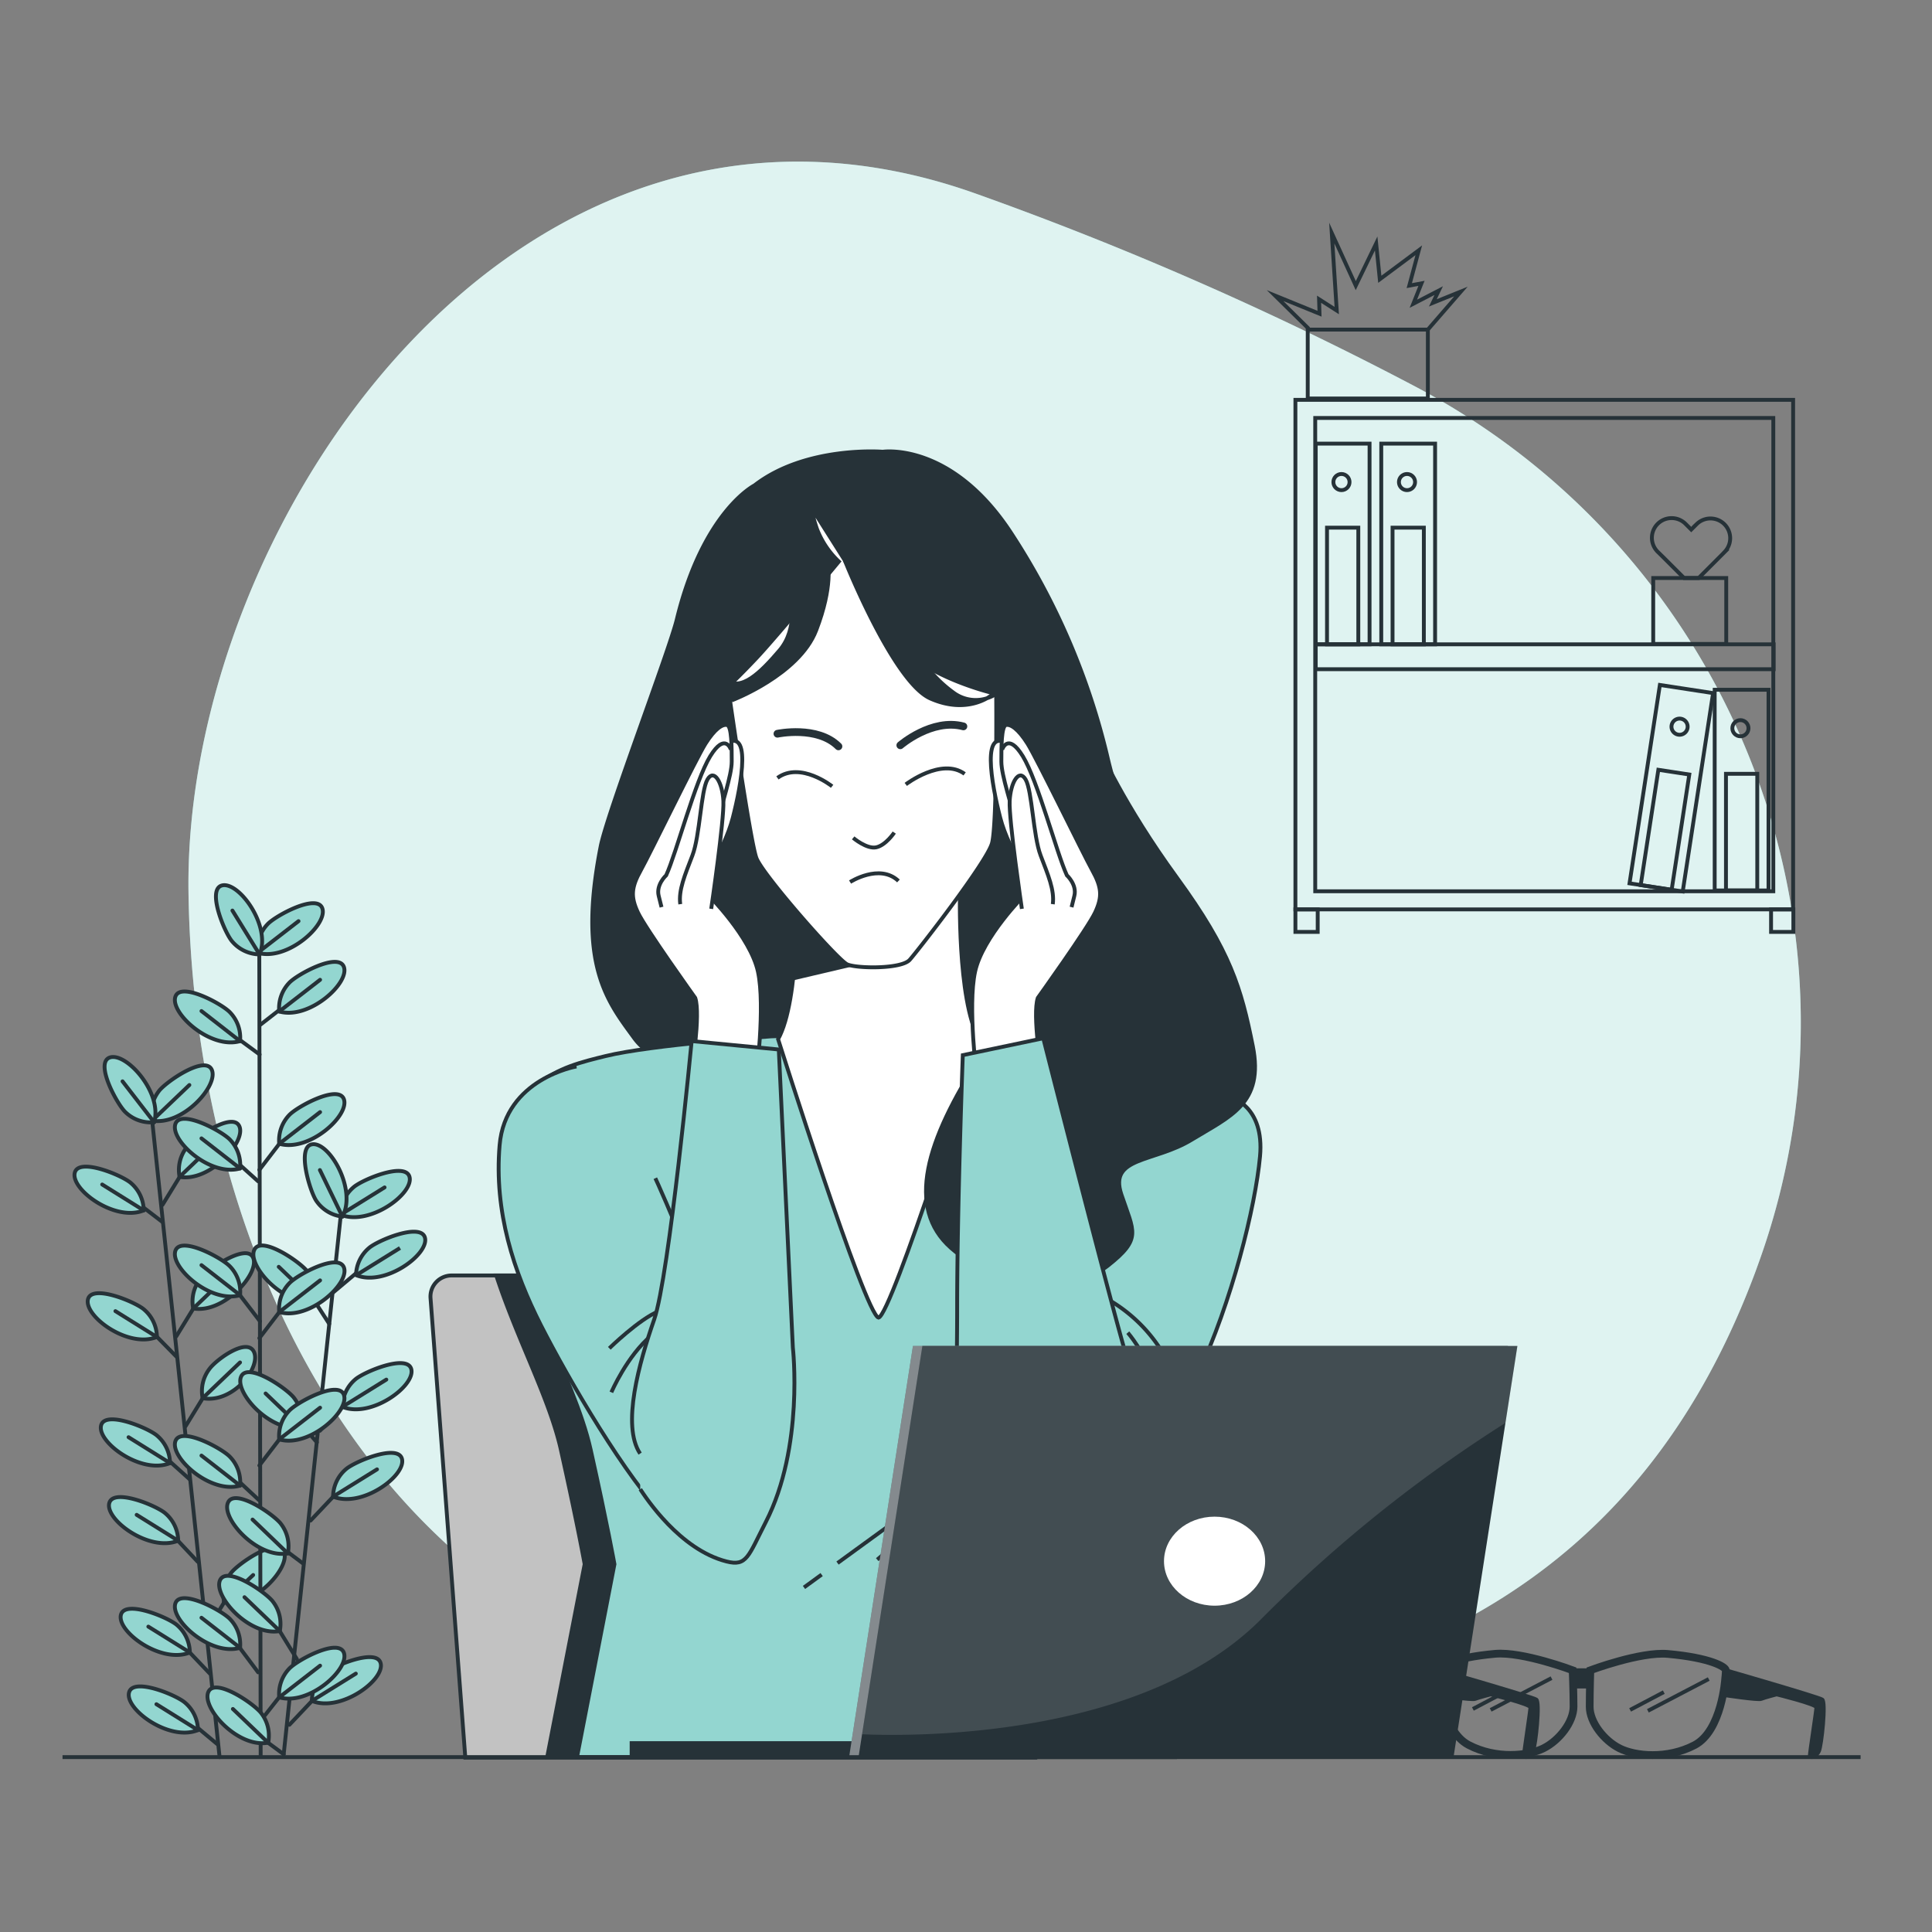 <svg xmlns="http://www.w3.org/2000/svg" viewBox="0 0 500 500"><rect x="0" y="0" width="500" height="500" fill="#808080" stroke="none"/><g id="freepik--background-simple--inject-88"><path d="M455.61,325.49c30.63-86.8-8.21-182.83-89.69-225.64A870.7,870.7,0,0,0,252.23,50C134.27,8.22,47.46,135.46,48.78,230.89S99.15,434.33,219.76,443s200.13-21.21,234.59-114C454.78,327.8,455.2,326.65,455.61,325.49Z" style="fill:#93D6D0"></path><path d="M455.61,325.49c30.63-86.8-8.21-182.83-89.69-225.64A870.7,870.7,0,0,0,252.23,50C134.27,8.22,47.46,135.46,48.78,230.89S99.15,434.33,219.76,443s200.13-21.21,234.59-114C454.78,327.8,455.2,326.65,455.61,325.49Z" style="fill:#fff;opacity:0.7"></path></g><g id="freepik--Plant--inject-88"><line x1="39.49" y1="291.03" x2="56.83" y2="454.75" style="fill:none;stroke:#263238;stroke-linecap:round;stroke-linejoin:round"></line><line x1="54.29" y1="433.11" x2="46.59" y2="425.02" style="fill:none;stroke:#263238;stroke-linecap:round;stroke-linejoin:round"></line><path d="M49.13,427.66a9.47,9.47,0,0,0-3.32-7.09c-2.15-1.91-13.44-6.66-14.51-2.68C30.14,422.21,41.69,430.7,49.13,427.66Z" style="fill:#93D6D0;stroke:#263238;stroke-linejoin:round"></path><line x1="49.13" y1="427.66" x2="38.39" y2="420.97" style="fill:none;stroke:#263238;stroke-linecap:round;stroke-linejoin:round"></line><line x1="56.2" y1="451.35" x2="48.69" y2="445.1" style="fill:none;stroke:#263238;stroke-linecap:round;stroke-linejoin:round"></line><path d="M51.23,447.75a9.45,9.45,0,0,0-3.33-7.09C45.76,438.74,34.47,434,33.4,438,32.23,442.3,43.79,450.79,51.23,447.75Z" style="fill:#93D6D0;stroke:#263238;stroke-linejoin:round"></path><line x1="51.23" y1="447.75" x2="40.48" y2="441.05" style="fill:none;stroke:#263238;stroke-linecap:round;stroke-linejoin:round"></line><line x1="49.07" y1="382.83" x2="41.48" y2="376" style="fill:none;stroke:#263238;stroke-linecap:round;stroke-linejoin:round"></line><path d="M44,378.65a9.45,9.45,0,0,0-3.33-7.09c-2.14-1.92-13.43-6.67-14.5-2.69C25,373.19,36.58,381.69,44,378.65Z" style="fill:#93D6D0;stroke:#263238;stroke-linejoin:round"></path><line x1="44.02" y1="378.65" x2="33.27" y2="371.95" style="fill:none;stroke:#263238;stroke-linecap:round;stroke-linejoin:round"></line><line x1="51.18" y1="404.19" x2="43.57" y2="396.09" style="fill:none;stroke:#263238;stroke-linecap:round;stroke-linejoin:round"></line><path d="M46.11,398.73a9.45,9.45,0,0,0-3.32-7.08C40.64,389.73,29.36,385,28.28,389,27.12,393.28,38.67,401.77,46.11,398.73Z" style="fill:#93D6D0;stroke:#263238;stroke-linejoin:round"></path><line x1="46.11" y1="398.73" x2="35.37" y2="392.04" style="fill:none;stroke:#263238;stroke-linecap:round;stroke-linejoin:round"></line><line x1="45.69" y1="351.13" x2="38.07" y2="343.37" style="fill:none;stroke:#263238;stroke-linecap:round;stroke-linejoin:round"></line><path d="M40.61,346a9.46,9.46,0,0,0-3.32-7.09c-2.15-1.92-13.44-6.66-14.51-2.69C21.62,340.57,33.17,349.06,40.61,346Z" style="fill:#93D6D0;stroke:#263238;stroke-linejoin:round"></path><line x1="40.61" y1="346.02" x2="29.87" y2="339.32" style="fill:none;stroke:#263238;stroke-linecap:round;stroke-linejoin:round"></line><line x1="42.02" y1="316.24" x2="34.65" y2="310.6" style="fill:none;stroke:#263238;stroke-linecap:round;stroke-linejoin:round"></line><path d="M37.19,313.25a9.46,9.46,0,0,0-3.32-7.09c-2.15-1.92-13.44-6.67-14.51-2.69C18.2,307.79,29.75,316.29,37.19,313.25Z" style="fill:#93D6D0;stroke:#263238;stroke-linejoin:round"></path><line x1="37.19" y1="313.25" x2="26.45" y2="306.55" style="fill:none;stroke:#263238;stroke-linecap:round;stroke-linejoin:round"></line><line x1="53.55" y1="421.96" x2="59.9" y2="411.6" style="fill:none;stroke:#263238;stroke-linecap:round;stroke-linejoin:round"></line><path d="M58,414.71a9.46,9.46,0,0,1,1.79-7.62c1.71-2.32,11.77-9.3,13.64-5.63C75.42,405.45,65.87,416.15,58,414.71Z" style="fill:#93D6D0;stroke:#263238;stroke-linejoin:round"></path><line x1="57.96" y1="414.71" x2="65.52" y2="407.61" style="fill:none;stroke:#263238;stroke-linecap:round;stroke-linejoin:round"></line><line x1="48.03" y1="369.1" x2="54.38" y2="358.74" style="fill:none;stroke:#263238;stroke-linecap:round;stroke-linejoin:round"></line><path d="M52.44,361.85a9.44,9.44,0,0,1,1.8-7.62c1.7-2.32,9.57-8.12,11.44-4.45C67.71,353.77,60.35,363.29,52.44,361.85Z" style="fill:#93D6D0;stroke:#263238;stroke-linejoin:round"></path><line x1="52.44" y1="361.85" x2="62.12" y2="352.6" style="fill:none;stroke:#263238;stroke-linecap:round;stroke-linejoin:round"></line><line x1="45.61" y1="345.87" x2="51.96" y2="335.51" style="fill:none;stroke:#263238;stroke-linecap:round;stroke-linejoin:round"></line><path d="M50,338.62A9.46,9.46,0,0,1,51.81,331c1.7-2.32,11.77-9.29,13.64-5.63C67.48,329.36,57.93,340.06,50,338.62Z" style="fill:#93D6D0;stroke:#263238;stroke-linejoin:round"></path><line x1="50.02" y1="338.62" x2="59.7" y2="329.37" style="fill:none;stroke:#263238;stroke-linecap:round;stroke-linejoin:round"></line><line x1="42.05" y1="311.82" x2="48.4" y2="301.46" style="fill:none;stroke:#263238;stroke-linecap:round;stroke-linejoin:round"></line><path d="M46.47,304.57A9.46,9.46,0,0,1,48.26,297c1.7-2.32,11.76-9.3,13.63-5.63C63.93,295.31,54.38,306,46.47,304.57Z" style="fill:#93D6D0;stroke:#263238;stroke-linejoin:round"></path><line x1="46.47" y1="304.57" x2="56.14" y2="295.32" style="fill:none;stroke:#263238;stroke-linecap:round;stroke-linejoin:round"></line><path d="M39.33,290a9.46,9.46,0,0,1,1.79-7.62c1.71-2.31,11.77-9.29,13.64-5.62C56.79,280.79,47.24,291.48,39.33,290Z" style="fill:#93D6D0;stroke:#263238;stroke-linejoin:round"></path><line x1="39.33" y1="290.04" x2="49.01" y2="280.8" style="fill:none;stroke:#263238;stroke-linecap:round;stroke-linejoin:round"></line><path d="M39.89,290.44a9.46,9.46,0,0,1-7.39-2.58c-2.12-1.93-8-12.67-4.16-14.15C32.52,272.11,42.15,282.73,39.89,290.44Z" style="fill:#93D6D0;stroke:#263238;stroke-linejoin:round"></path><line x1="39.89" y1="290.44" x2="31.71" y2="279.85" style="fill:none;stroke:#263238;stroke-linecap:round;stroke-linejoin:round"></line><line x1="67.1" y1="243.43" x2="67.46" y2="454.56" style="fill:none;stroke:#263238;stroke-linecap:round;stroke-linejoin:round"></line><line x1="88.1" y1="315.35" x2="73.42" y2="454" style="fill:none;stroke:#263238;stroke-linecap:round;stroke-linejoin:round"></line><line x1="73.42" y1="454" x2="69.41" y2="451.04" style="fill:none;stroke:#263238;stroke-linecap:round;stroke-linejoin:round"></line><path d="M69.41,451a9.44,9.44,0,0,0-1.8-7.62c-1.7-2.31-11.77-9.28-13.64-5.61C51.94,441.8,61.5,452.49,69.41,451Z" style="fill:#93D6D0;stroke:#263238;stroke-linejoin:round"></path><line x1="69.41" y1="451.04" x2="60.27" y2="442.28" style="fill:none;stroke:#263238;stroke-linecap:round;stroke-linejoin:round"></line><line x1="78.43" y1="404.63" x2="72.53" y2="400.21" style="fill:none;stroke:#263238;stroke-linecap:round;stroke-linejoin:round"></line><path d="M74.49,402a9.48,9.48,0,0,0-1.79-7.63c-1.7-2.31-11.77-9.28-13.64-5.61C57,392.78,66.59,403.47,74.49,402Z" style="fill:#93D6D0;stroke:#263238;stroke-linejoin:round"></path><line x1="74.49" y1="402.03" x2="65.36" y2="393.26" style="fill:none;stroke:#263238;stroke-linecap:round;stroke-linejoin:round"></line><line x1="76.83" y1="429.36" x2="70.47" y2="419" style="fill:none;stroke:#263238;stroke-linecap:round;stroke-linejoin:round"></line><path d="M72.41,422.11a9.46,9.46,0,0,0-1.79-7.62c-1.71-2.31-11.78-9.29-13.64-5.62C55,412.87,64.5,423.56,72.41,422.11Z" style="fill:#93D6D0;stroke:#263238;stroke-linejoin:round"></path><line x1="72.41" y1="422.11" x2="63.27" y2="413.35" style="fill:none;stroke:#263238;stroke-linecap:round;stroke-linejoin:round"></line><line x1="82.01" y1="373.28" x2="75.94" y2="366.28" style="fill:none;stroke:#263238;stroke-linecap:round;stroke-linejoin:round"></line><path d="M77.88,369.39a9.46,9.46,0,0,0-1.79-7.62c-1.71-2.31-11.78-9.28-13.64-5.61C60.42,360.15,70,370.84,77.88,369.39Z" style="fill:#93D6D0;stroke:#263238;stroke-linejoin:round"></path><line x1="77.88" y1="369.39" x2="68.74" y2="360.63" style="fill:none;stroke:#263238;stroke-linecap:round;stroke-linejoin:round"></line><line x1="85.2" y1="342.61" x2="79.34" y2="333.51" style="fill:none;stroke:#263238;stroke-linecap:round;stroke-linejoin:round"></line><path d="M81.28,336.62A9.46,9.46,0,0,0,79.49,329c-1.71-2.32-11.78-9.29-13.64-5.62C63.82,327.37,73.37,338.06,81.28,336.62Z" style="fill:#93D6D0;stroke:#263238;stroke-linejoin:round"></path><line x1="81.28" y1="336.62" x2="72.14" y2="327.85" style="fill:none;stroke:#263238;stroke-linecap:round;stroke-linejoin:round"></line><line x1="74.9" y1="446.37" x2="83.25" y2="437.54" style="fill:none;stroke:#263238;stroke-linecap:round;stroke-linejoin:round"></line><path d="M80.71,440.19A9.45,9.45,0,0,1,84,433.1c2.14-1.92,13.43-6.68,14.5-2.7C99.71,434.72,88.16,443.22,80.71,440.19Z" style="fill:#93D6D0;stroke:#263238;stroke-linejoin:round"></path><line x1="80.71" y1="440.19" x2="92.09" y2="433.13" style="fill:none;stroke:#263238;stroke-linecap:round;stroke-linejoin:round"></line><line x1="80.39" y1="393.51" x2="88.74" y2="384.68" style="fill:none;stroke:#263238;stroke-linecap:round;stroke-linejoin:round"></line><path d="M86.2,387.32a9.47,9.47,0,0,1,3.32-7.09c2.15-1.91,13.43-6.67,14.5-2.69C105.19,381.86,93.64,390.36,86.2,387.32Z" style="fill:#93D6D0;stroke:#263238;stroke-linejoin:round"></path><line x1="86.2" y1="387.32" x2="97.57" y2="380.27" style="fill:none;stroke:#263238;stroke-linecap:round;stroke-linejoin:round"></line><line x1="82.8" y1="370.28" x2="91.15" y2="361.45" style="fill:none;stroke:#263238;stroke-linecap:round;stroke-linejoin:round"></line><path d="M88.61,364.09A9.47,9.47,0,0,1,91.93,357c2.15-1.91,13.43-6.67,14.5-2.69C107.6,358.63,96.05,367.13,88.61,364.09Z" style="fill:#93D6D0;stroke:#263238;stroke-linejoin:round"></path><line x1="88.61" y1="364.09" x2="99.98" y2="357.04" style="fill:none;stroke:#263238;stroke-linecap:round;stroke-linejoin:round"></line><line x1="86.23" y1="334.48" x2="94.68" y2="327.39" style="fill:none;stroke:#263238;stroke-linecap:round;stroke-linejoin:round"></line><path d="M92.14,330A9.45,9.45,0,0,1,95.47,323c2.14-1.92,13.42-6.67,14.5-2.7C111.14,324.57,99.59,333.07,92.14,330Z" style="fill:#93D6D0;stroke:#263238;stroke-linejoin:round"></path><line x1="92.14" y1="330.04" x2="103.52" y2="322.98" style="fill:#93D6D0;stroke:#263238;stroke-linejoin:round"></line><path d="M88.15,314.36a9.45,9.45,0,0,1,3.33-7.09c2.14-1.92,13.42-6.68,14.5-2.7C107.15,308.89,95.6,317.39,88.15,314.36Z" style="fill:#93D6D0;stroke:#263238;stroke-linejoin:round"></path><line x1="88.15" y1="314.36" x2="99.53" y2="307.3" style="fill:none;stroke:#263238;stroke-linecap:round;stroke-linejoin:round"></line><path d="M88.62,314.86a9.46,9.46,0,0,1-6.7-4c-1.68-2.34-5.23-14.06-1.16-14.71C85.18,295.4,92.42,307.78,88.62,314.86Z" style="fill:#93D6D0;stroke:#263238;stroke-linejoin:round"></path><line x1="88.62" y1="314.86" x2="82.79" y2="302.81" style="fill:none;stroke:#263238;stroke-linecap:round;stroke-linejoin:round"></line><line x1="66.8" y1="432.79" x2="59.88" y2="423.55" style="fill:none;stroke:#263238;stroke-linecap:round;stroke-linejoin:round"></line><path d="M62.13,426.45a9.45,9.45,0,0,0-2.57-7.4c-1.93-2.12-12.67-8-14.14-4.18C43.81,419.05,54.42,428.7,62.13,426.45Z" style="fill:#93D6D0;stroke:#263238;stroke-linejoin:round"></path><line x1="62.13" y1="426.45" x2="52.14" y2="418.67" style="fill:none;stroke:#263238;stroke-linecap:round;stroke-linejoin:round"></line><line x1="67.04" y1="388.24" x2="59.88" y2="381.58" style="fill:none;stroke:#263238;stroke-linecap:round;stroke-linejoin:round"></line><path d="M62.13,384.47a9.42,9.42,0,0,0-2.57-7.39c-1.93-2.13-12.67-8-14.14-4.18C43.81,377.08,54.42,386.72,62.13,384.47Z" style="fill:#93D6D0;stroke:#263238;stroke-linejoin:round"></path><line x1="62.13" y1="384.47" x2="52.14" y2="376.7" style="fill:none;stroke:#263238;stroke-linecap:round;stroke-linejoin:round"></line><line x1="67.28" y1="341.94" x2="59.88" y2="332.3" style="fill:none;stroke:#263238;stroke-linecap:round;stroke-linejoin:round"></line><path d="M62.13,335.19a9.42,9.42,0,0,0-2.57-7.39c-1.93-2.13-12.67-8-14.14-4.18C43.81,327.8,54.42,337.44,62.13,335.19Z" style="fill:#93D6D0;stroke:#263238;stroke-linejoin:round"></path><line x1="62.13" y1="335.19" x2="52.14" y2="327.42" style="fill:none;stroke:#263238;stroke-linecap:round;stroke-linejoin:round"></line><line x1="66.8" y1="305.72" x2="59.88" y2="299.49" style="fill:none;stroke:#263238;stroke-linecap:round;stroke-linejoin:round"></line><path d="M62.13,302.39a9.45,9.45,0,0,0-2.57-7.4c-1.93-2.13-12.67-8-14.14-4.18C43.81,295,54.42,304.64,62.13,302.39Z" style="fill:#93D6D0;stroke:#263238;stroke-linejoin:round"></path><line x1="62.13" y1="302.39" x2="52.14" y2="294.61" style="fill:none;stroke:#263238;stroke-linecap:round;stroke-linejoin:round"></line><line x1="67.19" y1="272.9" x2="60.03" y2="267.64" style="fill:none;stroke:#263238;stroke-linecap:round;stroke-linejoin:round"></line><path d="M62.13,269.44a9.45,9.45,0,0,0-2.57-7.4c-1.93-2.13-12.67-8-14.14-4.18C43.81,262,54.42,271.69,62.13,269.44Z" style="fill:#93D6D0;stroke:#263238;stroke-linejoin:round"></path><line x1="62.13" y1="269.44" x2="52.14" y2="261.66" style="fill:none;stroke:#263238;stroke-linecap:round;stroke-linejoin:round"></line><line x1="68.55" y1="443.94" x2="74.51" y2="436.37" style="fill:none;stroke:#263238;stroke-linecap:round;stroke-linejoin:round"></line><path d="M72.26,439.27a9.49,9.49,0,0,1,2.57-7.4c1.94-2.13,12.67-8,14.15-4.18C90.59,431.87,80,441.52,72.26,439.27Z" style="fill:#93D6D0;stroke:#263238;stroke-linejoin:round"></path><line x1="72.26" y1="439.27" x2="82.84" y2="431.07" style="fill:none;stroke:#263238;stroke-linecap:round;stroke-linejoin:round"></line><line x1="67.12" y1="379.26" x2="74.51" y2="369.61" style="fill:none;stroke:#263238;stroke-linecap:round;stroke-linejoin:round"></line><path d="M72.26,372.51a9.49,9.49,0,0,1,2.57-7.4c1.94-2.13,12.67-8,14.15-4.18C90.59,365.11,80,374.76,72.26,372.51Z" style="fill:#93D6D0;stroke:#263238;stroke-linejoin:round"></path><line x1="72.26" y1="372.51" x2="82.84" y2="364.31" style="fill:none;stroke:#263238;stroke-linecap:round;stroke-linejoin:round"></line><line x1="67.12" y1="346.31" x2="74.51" y2="336.66" style="fill:none;stroke:#263238;stroke-linecap:round;stroke-linejoin:round"></line><path d="M72.26,339.56a9.49,9.49,0,0,1,2.57-7.4C76.77,330,87.5,324.14,89,328,90.59,332.16,80,341.81,72.26,339.56Z" style="fill:#93D6D0;stroke:#263238;stroke-linejoin:round"></path><line x1="72.26" y1="339.56" x2="82.84" y2="331.36" style="fill:none;stroke:#263238;stroke-linecap:round;stroke-linejoin:round"></line><line x1="67.12" y1="302.76" x2="74.51" y2="293.11" style="fill:none;stroke:#263238;stroke-linecap:round;stroke-linejoin:round"></line><path d="M72.26,296a9.49,9.49,0,0,1,2.57-7.4c1.94-2.13,12.67-8,14.15-4.18C90.59,288.61,80,298.26,72.26,296Z" style="fill:#93D6D0;stroke:#263238;stroke-linejoin:round"></path><line x1="72.26" y1="296.01" x2="82.84" y2="287.81" style="fill:none;stroke:#263238;stroke-linecap:round;stroke-linejoin:round"></line><line x1="67.43" y1="265.17" x2="74.68" y2="259.52" style="fill:none;stroke:#263238;stroke-linecap:round;stroke-linejoin:round"></line><path d="M72.26,261.77a9.49,9.49,0,0,1,2.57-7.4c1.94-2.13,12.67-8,14.15-4.18C90.59,254.37,80,264,72.26,261.77Z" style="fill:#93D6D0;stroke:#263238;stroke-linejoin:round"></path><line x1="72.26" y1="261.77" x2="82.84" y2="253.57" style="fill:none;stroke:#263238;stroke-linecap:round;stroke-linejoin:round"></line><path d="M66.67,246.58a9.46,9.46,0,0,1,2.57-7.39c1.94-2.13,12.67-8,14.15-4.18C85,239.19,74.39,248.83,66.67,246.58Z" style="fill:#93D6D0;stroke:#263238;stroke-linejoin:round"></path><line x1="66.67" y1="246.58" x2="77.26" y2="238.39" style="fill:none;stroke:#263238;stroke-linecap:round;stroke-linejoin:round"></line><path d="M67.19,247a9.48,9.48,0,0,1-7.09-3.34c-1.91-2.14-6.65-13.44-2.67-14.5C61.76,228,70.24,239.6,67.19,247Z" style="fill:#93D6D0;stroke:#263238;stroke-linejoin:round"></path><line x1="67.19" y1="247.04" x2="60.15" y2="235.65" style="fill:none;stroke:#263238;stroke-linecap:round;stroke-linejoin:round"></line></g><g id="freepik--Character--inject-88"><path d="M267.7,454.87H120.42l-9-118.89a5.47,5.47,0,0,1,5.46-5.89h136.3a5.48,5.48,0,0,1,5.46,5.07l9,119.58Z" style="fill:#c2c2c2;stroke:#263238;stroke-miterlimit:10"></path><path d="M141.61,454.74l9.7-49.93s-1.82-10.19-6.15-29.6c-2.95-13.22-11.28-28.46-16.73-45.12H253.21a5.48,5.48,0,0,1,5.46,5.07l9,119.58Z" style="fill:#263238;stroke:#263238;stroke-miterlimit:10"></path><path d="M286.66,196.15a182.46,182.46,0,0,0-25-58.24c-15.51-23.68-33.2-21-33.2-21s-19.87-1.63-33.21,8.71c0,0-13.28,6.7-20.1,34.73-2,8.15-18,50.08-19.7,58.73-6.06,30.69,1.76,40.11,8.71,49.63,7.4,10.12,28.1,9.87,28.1,9.87l36.2-1.91s73.48,7.9,74.3-9S289.38,208.13,286.66,196.15Z" style="fill:#263238;stroke:#263238;stroke-miterlimit:10"></path><path d="M152.87,375.21c4.33,19.41,6.15,29.6,6.15,29.6l-9.69,49.93H304l-9.7-49.93s1.82-10.19,6.15-29.6,20.27-43.18,21.64-69.39-13.67-29.6-25.51-32.51-42.83-5.1-42.83-5.1l-27.1-1-27.11,1s-31,2.19-42.82,5.1-26.88,6.31-25.51,32.51S148.55,355.8,152.87,375.21Z" style="fill:#93D6D0;stroke:#263238;stroke-miterlimit:10"></path><path d="M248.44,230.12l-21.11,8.49-21.11-8.49s.81,28.63-4.85,38.82c0,0,22.56,71.34,26,72.07,3.4-.73,26-72.07,26-72.07C247.63,258.75,248.44,230.12,248.44,230.12Z" style="fill:#fff;stroke:#263238;stroke-miterlimit:10"></path><polygon points="228.37 247.77 205.84 253.07 206.22 230.12 228.37 247.77" style="fill:#263238;stroke:#263238;stroke-miterlimit:10"></polygon><path d="M217.1,145.33s-16.17,19.52-21.34,25-7.35,7.35-7.35,7.35,5.71,40,7.35,44.37,21.06,26.44,23.51,27.53,14,1.27,16.17-1.18,19.92-25.26,21.28-30.16,1.09-38.65,1.09-38.65-19.59-4.36-26.67-14.7S218.62,145,218.62,145l-8.44-13.33s-.41.24,1.22,5.14A22.81,22.81,0,0,0,217.1,145.33Z" style="fill:#fff;stroke:#263238;stroke-miterlimit:10"></path><path d="M189.34,181.27s17.44-6.58,21.89-18.15,3-17.32,3-17.32l-9.62,8.6s2,8.19-2.85,13.88-10.14,11-14,7.48" style="fill:#263238;stroke:#263238;stroke-miterlimit:10"></path><path d="M218.62,145s12.54,31.49,22.14,35.76,15.66-.71,15.66-.71l1.39-.48a9.63,9.63,0,0,1-11.17-.41c-5.88-4.27-9.79-10.14-10.86-14.59" style="fill:#263238;stroke:#263238;stroke-miterlimit:10"></path><path d="M215.35,203.5s-8.16-6.53-14.15-2.18" style="fill:none;stroke:#263238;stroke-miterlimit:10"></path><path d="M234.41,203s9.25-7.07,15.24-2.72" style="fill:none;stroke:#263238;stroke-miterlimit:10"></path><path d="M201.2,189.89s10.34-2.18,15.79,3.27" style="fill:none;stroke:#263238;stroke-linecap:round;stroke-miterlimit:10;stroke-width:2px"></path><path d="M233,192.88s8.17-7.07,16.33-4.89" style="fill:none;stroke:#263238;stroke-linecap:round;stroke-miterlimit:10;stroke-width:2px"></path><path d="M220.8,216.84s3.53,3,6,2.44,4.63-3.81,4.63-3.81" style="fill:none;stroke:#263238;stroke-miterlimit:10"></path><path d="M220,228.27s7.62-4.9,12.52-.28" style="fill:none;stroke:#263238;stroke-miterlimit:10"></path><path d="M318.57,284s8.73,2.19,7.52,15.29-7.28,37.61-16.26,56.78-19.65,32.52-23.78,36.16-17-6.07-17-6.07-17.23-32.76-6.07-56.05,26.45-38.83,33-45.86S318.57,284,318.57,284Z" style="fill:#93D6D0;stroke:#263238;stroke-miterlimit:10"></path><path d="M270.88,219s-3,32.66-17.15,54.44-19.32,39.19-7.62,49.53,31.57,11.7,40.55,4.63,6.81-8.71,3.54-18.51,8.44-8.16,18.24-14.15,18.78-9.26,15.78-24.23-5.71-24.49-19.6-43.54-20.14-33.48-20.14-33.48" style="fill:#263238;stroke:#263238;stroke-miterlimit:10"></path><path d="M268.82,232.06s-7.76-11.89-9.95-20.39-5.33-25,2.92-18.44,15.53,31.55,14.31,33.25S268.82,232.06,268.82,232.06Z" style="fill:#fff;stroke:#263238;stroke-miterlimit:10"></path><path d="M268.58,258.26c-1.46,4.37,1,19.17,1,19.17l-16.74,1.7s-2.43-18.68-.49-27.66,12.86-19.9,12.86-19.9-.48-10.67-1.94-17-4.12-13.83-4.12-17.47,0-9.22,1.21-9.47,3.15,1,5.58,4.86,14.32,28.39,16.74,32.75,2.67,6.8.73,10.92S268.58,258.26,268.58,258.26Z" style="fill:#fff;stroke:#263238;stroke-miterlimit:10"></path><path d="M264.46,235.21s-3.4-23.05-3.16-27.9,2.43-8.5,4.13-5.58,1.94,14.56,3.88,19.65,3.64,9,3.15,12.62" style="fill:#fff;stroke:#263238;stroke-miterlimit:10"></path><path d="M259.36,194s1.46-4.61,5.34,1.7,8.73,25,11.4,30.82c0,0,2.67,2.42,1.94,5.33l-.72,2.92" style="fill:none;stroke:#263238;stroke-miterlimit:10"></path><path d="M179.69,232.06s7.76-11.89,9.95-20.39,5.34-25-2.91-18.44-15.53,31.55-14.32,33.25S179.69,232.06,179.69,232.06Z" style="fill:#fff;stroke:#263238;stroke-miterlimit:10"></path><path d="M179.93,258.26c1.46,4.37-1,19.17-1,19.17l16.74,1.7s2.43-18.68.49-27.66-12.86-19.9-12.86-19.9.48-10.67,1.94-17,4.13-13.83,4.13-17.47,0-9.22-1.22-9.47-3.15,1-5.58,4.86-14.31,28.39-16.74,32.75-2.67,6.8-.73,10.92S179.93,258.26,179.93,258.26Z" style="fill:#fff;stroke:#263238;stroke-miterlimit:10"></path><path d="M184.06,235.21s3.39-23.05,3.15-27.9-2.42-8.5-4.12-5.58-1.94,14.56-3.89,19.65-3.64,9-3.15,12.62" style="fill:#fff;stroke:#263238;stroke-miterlimit:10"></path><path d="M189.15,194s-1.45-4.61-5.34,1.7-8.73,25-11.4,30.82c0,0-2.67,2.42-1.94,5.33l.73,2.92" style="fill:none;stroke:#263238;stroke-miterlimit:10"></path><path d="M295.51,376.43c-3.64,12.86-16,22.33-21.83,24.51s-20.39-9-23.78-21.84-2.19-15-2.19-40.76,1.46-65.27,1.46-65.27L270,268.7s19.41,76.43,22.32,84.92a111,111,0,0,1,3.88,13.59" style="fill:#93D6D0;stroke:#263238;stroke-miterlimit:10"></path><path d="M149.2,276s-18.44,3.15-19.9,20.38S132.94,329.12,140,343s22.32,40,32.51,50,14.8-6.31,15.29-27.17-18.2-60.91-18.2-60.91" style="fill:#93D6D0;stroke:#263238;stroke-miterlimit:10"></path><path d="M158.22,360.33s4-9.37,10.37-14.72" style="fill:none;stroke:#263238;stroke-miterlimit:10"></path><path d="M157.69,348.94s7.72-7.53,12.68-9.55" style="fill:none;stroke:#263238;stroke-miterlimit:10"></path><path d="M165.7,385.41C167.15,387.6,175.88,401,188,404.1c5.28,1.35,5.63-1.29,10.19-10.2,9.95-19.41,7-45.13,7-45.13l-3.64-77.16L179,269.43s-5.82,60.9-9.7,72.06-8.5,27.42-3.64,34.7" style="fill:#93D6D0;stroke:#263238;stroke-miterlimit:10"></path><path d="M287.75,336.88a39.76,39.76,0,0,1,15.53,17.72" style="fill:none;stroke:#263238;stroke-miterlimit:10"></path><path d="M291.87,344.89s4.62,5.34,5.83,10.92" style="fill:none;stroke:#263238;stroke-miterlimit:10"></path><line x1="216.75" y1="404.52" x2="237.25" y2="389.61" style="fill:none;stroke:#263238;stroke-miterlimit:10"></line><line x1="208.07" y1="410.83" x2="212.64" y2="407.5" style="fill:none;stroke:#263238;stroke-miterlimit:10"></line><line x1="241.79" y1="391.12" x2="227.02" y2="403.63" style="fill:none;stroke:#263238;stroke-miterlimit:10"></line></g><g id="freepik--Shelf--inject-88"><path d="M335.25,103.48V235.35H464.06V103.48Z" style="fill:none;stroke:#263238;stroke-miterlimit:10"></path><path d="M340.38,108.17V230.66H458.93V108.17Z" style="fill:none;stroke:#263238;stroke-miterlimit:10"></path><rect x="340.51" y="166.75" width="118.51" height="6.44" style="fill:none;stroke:#263238;stroke-miterlimit:10"></rect><path d="M446.4,142.79l-1.47,1.47-5.32,5.33h-3.78l-5.32-5.32L429,142.79a5.1,5.1,0,0,1,7.22-7.21l1.47,1.47,1.47-1.47a5.1,5.1,0,0,1,7.21,7.21Z" style="fill:none;stroke:#263238;stroke-miterlimit:10"></path><polygon points="446.75 149.59 446.75 166.65 427.85 166.65 427.85 149.59 435.83 149.59 439.61 149.59 446.75 149.59" style="fill:none;stroke:#263238;stroke-miterlimit:10"></polygon><rect x="340.51" y="114.81" width="13.93" height="51.94" style="fill:none;stroke:#263238;stroke-miterlimit:10"></rect><rect x="343.43" y="136.56" width="8.1" height="30.19" style="fill:none;stroke:#263238;stroke-miterlimit:10"></rect><circle cx="347.17" cy="124.76" r="2.09" style="fill:none;stroke:#263238;stroke-miterlimit:10"></circle><rect x="357.47" y="114.81" width="13.93" height="51.94" style="fill:none;stroke:#263238;stroke-miterlimit:10"></rect><rect x="360.39" y="136.56" width="8.1" height="30.19" style="fill:none;stroke:#263238;stroke-miterlimit:10"></rect><circle cx="364.13" cy="124.76" r="2.09" style="fill:none;stroke:#263238;stroke-miterlimit:10"></circle><rect x="425.58" y="178.01" width="13.93" height="51.94" transform="translate(35.82 -63.07) rotate(8.7)" style="fill:none;stroke:#263238;stroke-miterlimit:10"></rect><rect x="426.86" y="199.64" width="8.1" height="30.19" transform="translate(37.43 -62.69) rotate(8.7)" style="fill:none;stroke:#263238;stroke-miterlimit:10"></rect><path d="M436.73,188.42A2.09,2.09,0,1,1,435,186,2.09,2.09,0,0,1,436.73,188.42Z" style="fill:none;stroke:#263238;stroke-miterlimit:10"></path><rect x="443.76" y="178.51" width="13.93" height="51.94" style="fill:none;stroke:#263238;stroke-miterlimit:10"></rect><rect x="446.68" y="200.26" width="8.1" height="30.19" style="fill:none;stroke:#263238;stroke-miterlimit:10"></rect><circle cx="450.42" cy="188.46" r="2.09" style="fill:none;stroke:#263238;stroke-miterlimit:10"></circle><rect x="338.44" y="85.3" width="31.09" height="17.83" style="fill:none;stroke:#263238;stroke-miterlimit:10"></rect><polyline points="338.67 85.06 329.99 76.5 341.49 81.19 341.37 77.44 345.95 80.37 344.66 60.31 350.87 73.92 356.15 63.01 357.09 72.28 367.18 64.77 364.72 73.92 367.88 73.33 365.77 78.61 372.34 75.21 370.82 78.38 378.09 75.44 369.53 85.3 338.44 85.3" style="fill:none;stroke:#263238;stroke-miterlimit:10"></polyline><rect x="335.25" y="235.35" width="5.77" height="5.83" style="fill:none;stroke:#263238;stroke-miterlimit:10"></rect><rect x="458.35" y="235.35" width="5.77" height="5.83" style="fill:none;stroke:#263238;stroke-miterlimit:10"></rect></g><g id="freepik--Glasses--inject-88"><path d="M372.64,432.26s23.94,6.91,24.95,7.58-.17,11.8-.84,13.32-2.36,2-2.36,1.18,1.68-11.63,1.68-12.47-10.28-3.37-10.28-3.37-3.2.84-4.05,1.18-9.6-1-9.6-1Z" style="fill:#263238;stroke:#263238;stroke-miterlimit:10"></path><path d="M407,432.26S394.09,427.4,387,428c-11.13,1-15,3.38-15,4.22s.17,2.19.17,2.19.84,13.49,7.92,17.19,15.34,2.87,19.38.85,7.76-6.75,7.76-10.79S407,432.26,407,432.26Z" style="fill:none;stroke:#263238;stroke-miterlimit:10;stroke-width:2px"></path><path d="M411.58,432.26s12.94-4.86,20.06-4.22c11.13,1,15,3.38,15,4.22s-.16,2.19-.16,2.19-.85,13.49-7.93,17.19-15.34,2.87-19.38.85-7.76-6.75-7.76-10.79S411.58,432.26,411.58,432.26Z" style="fill:none;stroke:#263238;stroke-miterlimit:10;stroke-width:2px"></path><polygon points="407.03 432.26 411.58 432.26 411.58 436.47 407.37 436.47 407.03 432.26" style="fill:#263238;stroke:#263238;stroke-miterlimit:10"></polygon><path d="M446.64,432.26s23.94,6.91,24.95,7.58-.17,11.8-.84,13.32-2.36,2-2.36,1.18,1.69-11.63,1.69-12.47-10.29-3.37-10.29-3.37-3.2.84-4,1.18-9.61-1-9.61-1Z" style="fill:#263238;stroke:#263238;stroke-miterlimit:10"></path><line x1="442.22" y1="434.53" x2="426.47" y2="442.76" style="fill:none;stroke:#263238;stroke-miterlimit:10"></line><line x1="430.59" y1="437.92" x2="421.87" y2="442.52" style="fill:none;stroke:#263238;stroke-miterlimit:10"></line><line x1="401.53" y1="434.29" x2="385.78" y2="442.52" style="fill:none;stroke:#263238;stroke-miterlimit:10"></line><line x1="389.9" y1="437.68" x2="381.18" y2="442.28" style="fill:none;stroke:#263238;stroke-miterlimit:10"></line></g><g id="freepik--Device--inject-88"><rect x="162.96" y="450.62" width="211.24" height="3.82" style="fill:#263238"></rect><polygon points="390.25 348.33 236.27 348.33 219.79 454.44 373.77 454.44 390.25 348.33" style="fill:#263238"></polygon><polygon points="390.25 348.33 236.27 348.33 219.79 454.44 373.77 454.44 390.25 348.33" style="fill:#fff;opacity:0.43"></polygon><polygon points="392.7 348.33 238.71 348.33 222.23 454.44 376.22 454.44 392.7 348.33" style="fill:#263238"></polygon><path d="M392.7,348.33h-154L223.1,448.83c12.12.53,72.62,1.49,103.62-30.14a362.46,362.46,0,0,1,62.89-50.45Z" style="fill:#fff;opacity:0.13"></path><ellipse cx="314.33" cy="404.03" rx="13.09" ry="11.52" style="fill:#fff"></ellipse></g><g id="freepik--Table--inject-88"><line x1="16.18" y1="454.74" x2="481.52" y2="454.74" style="fill:none;stroke:#263238;stroke-miterlimit:10"></line></g></svg>